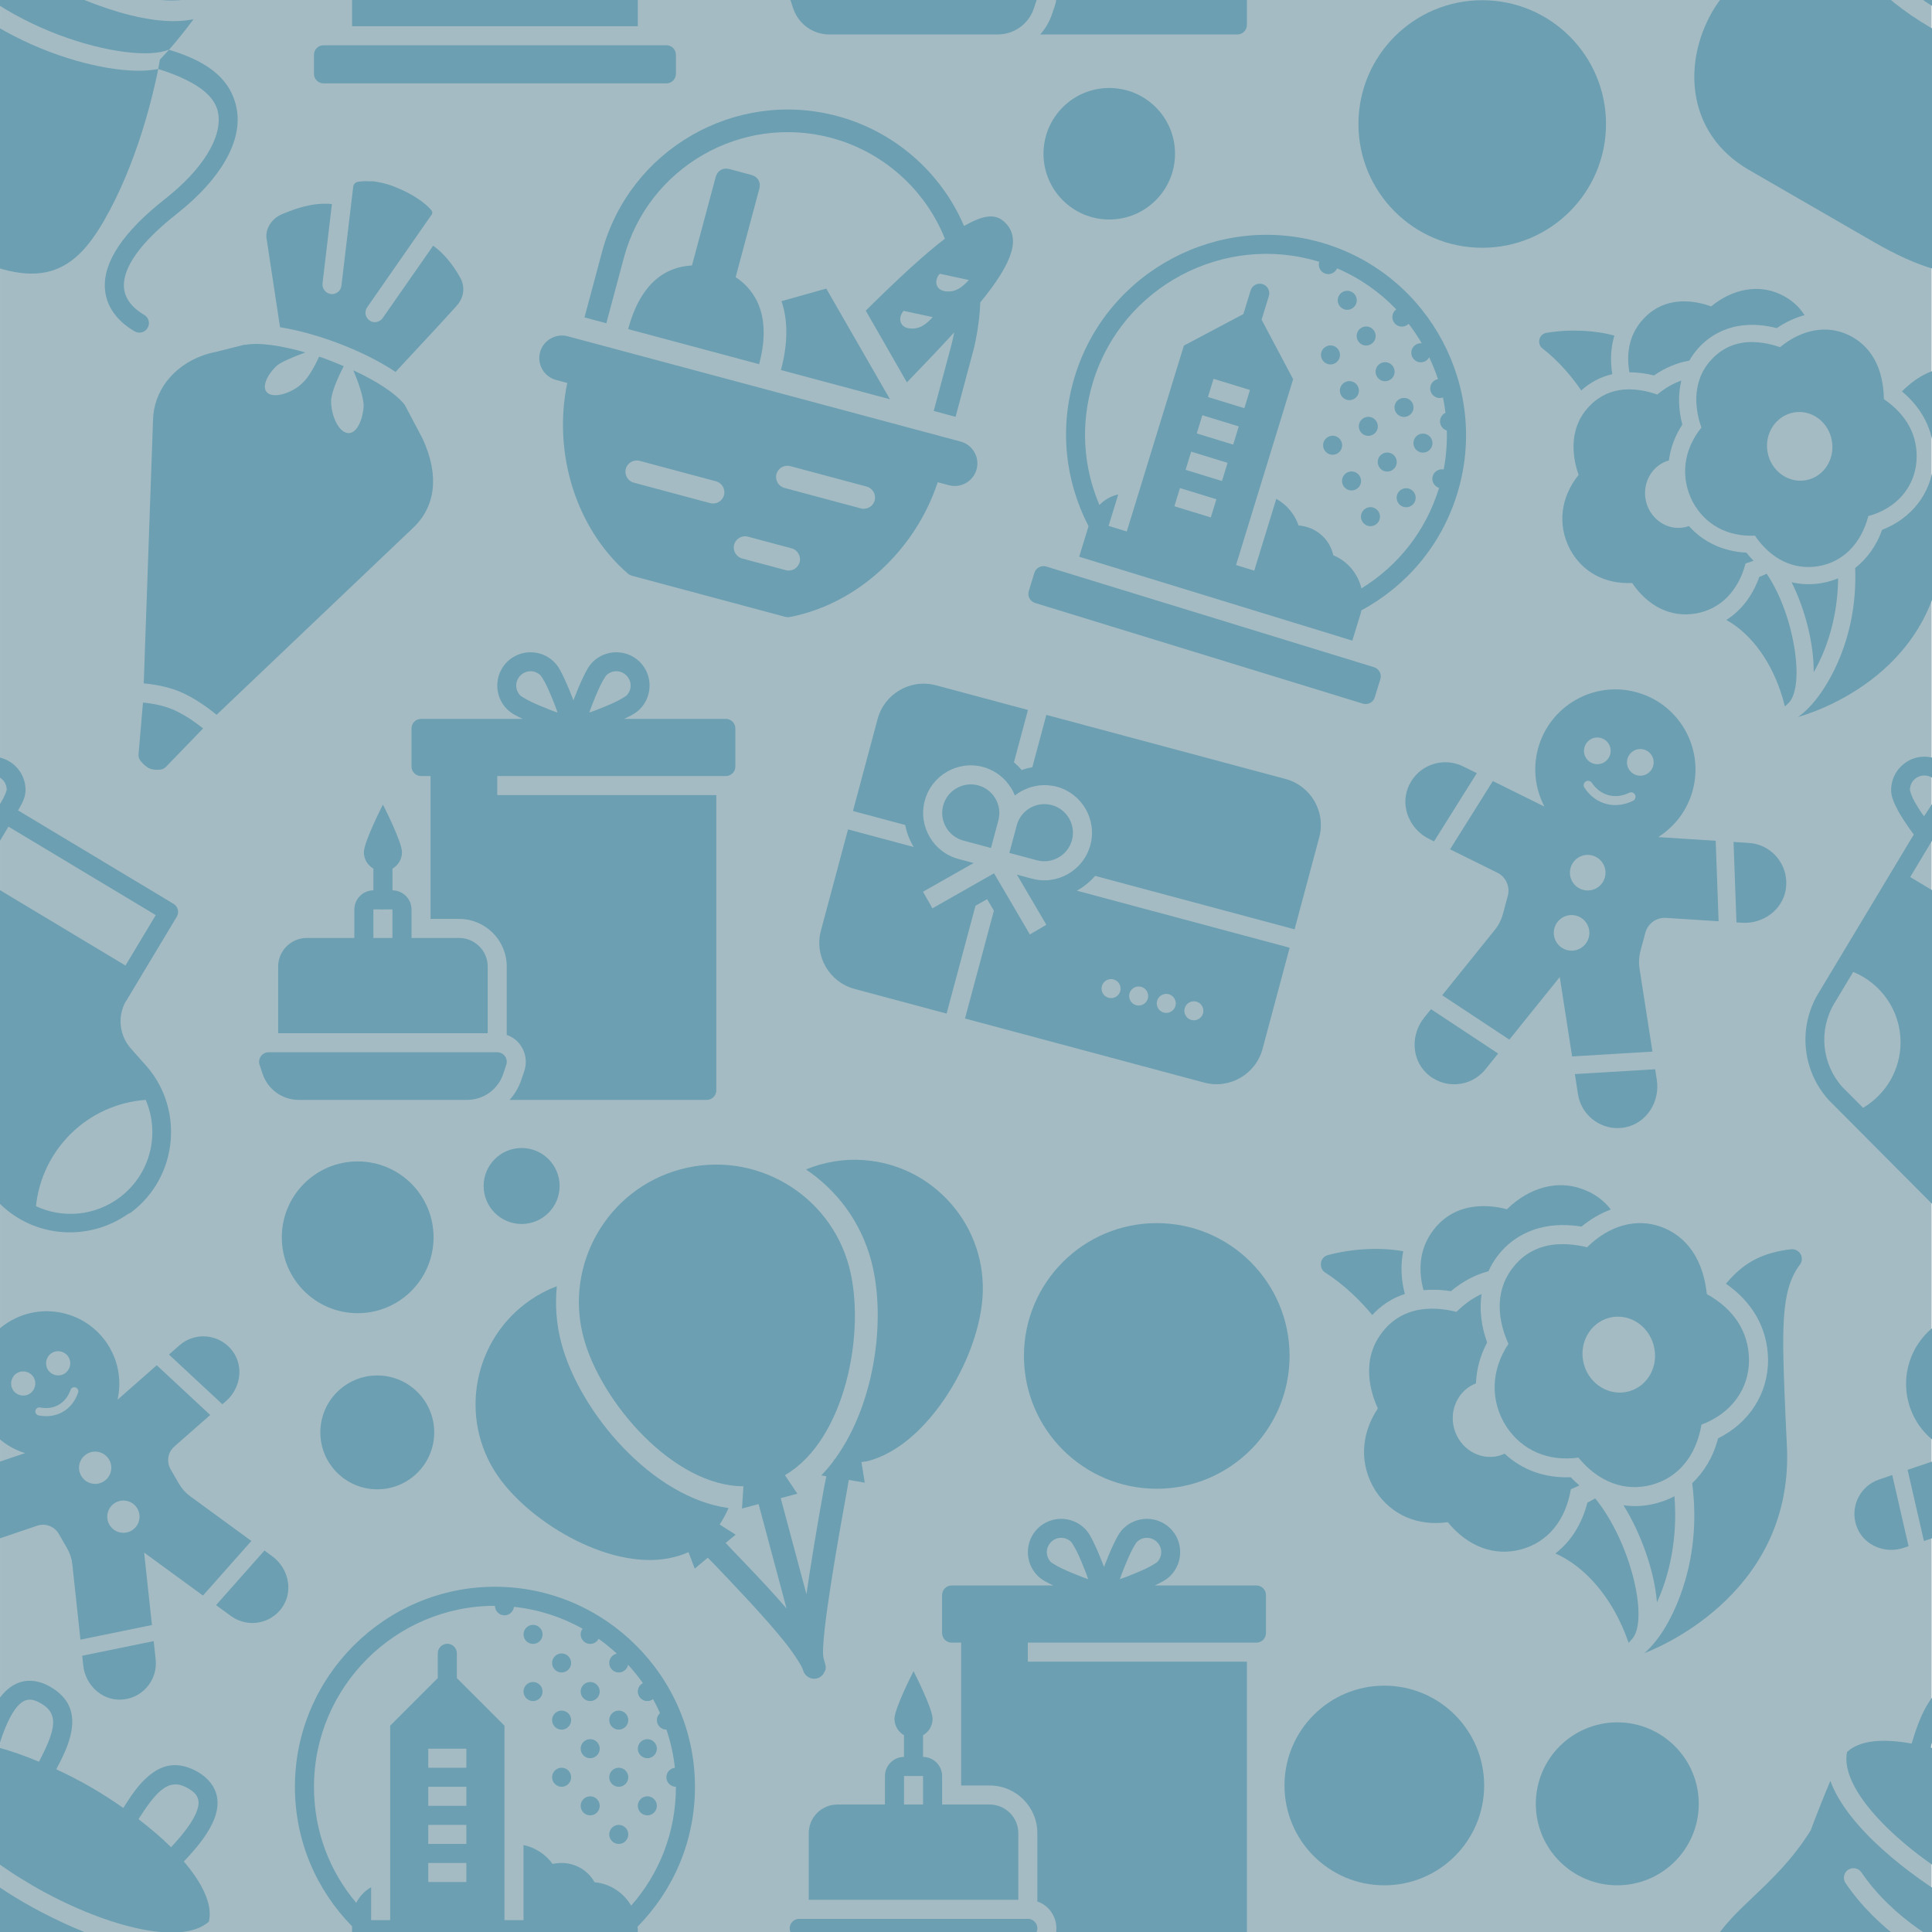 <?xml version="1.0" encoding="UTF-8" standalone="no"?>
<!DOCTYPE svg PUBLIC "-//W3C//DTD SVG 1.1//EN" "http://www.w3.org/Graphics/SVG/1.1/DTD/svg11.dtd">
<svg width="100%" height="100%" viewBox="0 0 2000 2000" version="1.1" xmlns="http://www.w3.org/2000/svg" xmlns:xlink="http://www.w3.org/1999/xlink" xml:space="preserve" xmlns:serif="http://www.serif.com/" style="fill-rule:evenodd;clip-rule:evenodd;stroke-linejoin:round;stroke-miterlimit:2;">
    <g transform="matrix(1,0,0,1,-4426.4,0)">
        <g id="_-" serif:id=" " transform="matrix(1,0,0,1,4426.4,0)">
            <rect x="0" y="0" width="2000" height="2000" style="fill:none;"/>
            <clipPath id="_clip1">
                <rect x="0" y="0" width="2000" height="2000"/>
            </clipPath>
            <g clip-path="url(#_clip1)">
                <g transform="matrix(0.954,0,0,0.923,91.603,154.982)">
                    <rect x="-96" y="-168" width="2096" height="2168" style="fill:#a4bbc3;"/>
                </g>
                <g transform="matrix(9.524,2.552,-2.552,9.524,932.165,617.926)">
                    <path d="M6,8C3.242,8 1,10.242 1,13L1,23L6.68,23C7.039,23.754 7.539,24.422 8.133,25L1,25L1,36C1,38.758 3.242,41 6,41L16,41L16,29.281L17,28.297L18,29.281L18,41L44,41C46.758,41 49,38.758 49,36L49,25L25.871,25C26.461,24.422 26.961,23.754 27.32,23L49,23L49,13C49,10.242 46.758,8 44,8L18,8L18,13.688C17.652,13.852 17.316,14.043 17,14.266C16.684,14.043 16.348,13.852 16,13.688L16,8L6,8ZM13,15C13.309,15 13.605,15.035 13.895,15.09C13.957,15.102 14.02,15.109 14.078,15.125C14.34,15.184 14.594,15.262 14.84,15.359C14.93,15.395 15.012,15.438 15.102,15.48C15.27,15.559 15.43,15.645 15.582,15.738C15.742,15.84 15.895,15.945 16.043,16.063C16.133,16.129 16.223,16.203 16.309,16.277C16.563,16.504 16.797,16.754 17,17.031C17.203,16.754 17.438,16.504 17.691,16.277C17.777,16.203 17.867,16.129 17.957,16.063C18.105,15.945 18.254,15.836 18.418,15.738C18.57,15.645 18.734,15.559 18.898,15.48C18.988,15.438 19.07,15.395 19.16,15.359C19.406,15.262 19.66,15.184 19.922,15.125C19.98,15.109 20.043,15.102 20.105,15.09C20.395,15.035 20.691,15 21,15C23.758,15 26,17.242 26,20C26,22.758 23.758,25 21,25L19.355,25L23.703,29.285L22.297,30.715L17,25.488L11.703,30.715L10.297,29.285L14.645,25L13,25C10.242,25 8,22.758 8,20C8,17.242 10.242,15 13,15ZM13,17C11.348,17 10,18.348 10,20C10,21.652 11.348,23 13,23L16,23L16,20C16,18.348 14.652,17 13,17ZM21,17C19.348,17 18,18.348 18,20L18,23L21,23C22.652,23 24,21.652 24,20C24,18.348 22.652,17 21,17ZM32,33C32.551,33 33,33.449 33,34C33,34.551 32.551,35 32,35C31.449,35 31,34.551 31,34C31,33.449 31.449,33 32,33ZM35,33C35.551,33 36,33.449 36,34C36,34.551 35.551,35 35,35C34.449,35 34,34.551 34,34C34,33.449 34.449,33 35,33ZM38,33C38.551,33 39,33.449 39,34C39,34.551 38.551,35 38,35C37.449,35 37,34.551 37,34C37,33.449 37.449,33 38,33ZM41,33C41.551,33 42,33.449 42,34C42,34.551 41.551,35 41,35C40.449,35 40,34.551 40,34C40,33.449 40.449,33 41,33Z" style="fill:#6b9fb1;fill-rule:nonzero;"/>
                </g>
                <g transform="matrix(9.524,-2.552,2.552,9.524,1352.98,1294.87)">
                    <path d="M17.188,0C15.793,0 14.5,0.461 13.406,1.313C11.242,2.957 10.742,5.324 10.75,7.156C11.777,7.332 12.723,7.648 13.5,8C14.93,7.34 16.379,7 17.813,7L17.844,7C18.238,6.535 18.66,6.098 19.156,5.719C20.605,4.59 22.344,4 24.188,4C25.82,4 27.34,4.477 28.5,5C29.633,4.484 30.797,4.172 31.938,4.063C31.457,2.902 30.656,1.934 29.563,1.188C27.359,-0.355 24.332,-0.434 21.406,1.219C20.551,0.719 18.996,0 17.188,0ZM2,1C1.602,1 1.254,1.23 1.094,1.594C0.934,1.957 0.98,2.395 1.25,2.688C2.934,4.523 4.137,6.66 4.875,8.281C6.051,7.539 7.352,7.105 8.75,7.031C8.762,5.434 9.105,3.941 9.75,2.656C7.613,1.648 4.75,1 2,1ZM24.188,6C22.793,6 21.5,6.461 20.406,7.313C17.434,9.57 17.609,13.176 17.906,14.906C15.418,17.094 14.48,20.156 15.438,23.219C16.398,26.102 18.742,27.945 21.906,28.344C23.285,31.379 25.695,33.094 28.594,33.094C31.488,33.094 33.902,31.367 35.281,28.344C38.598,28.023 41.098,26.035 41.875,23.031C42.586,20.191 41.715,17.527 39.375,15.25C40.07,10.73 38.25,8.375 36.563,7.188C34.301,5.605 31.359,5.625 28.5,7.25C27.563,6.73 25.938,6 24.188,6ZM9.188,9C7.793,9 6.5,9.461 5.406,10.313C2.434,12.57 2.609,16.176 2.906,17.906C0.418,20.094 -0.52,23.156 0.438,26.219C1.398,29.102 3.742,30.945 6.906,31.344C8.285,34.379 10.695,36.094 13.594,36.094C16.492,36.094 18.902,34.375 20.281,31.344C20.613,31.305 20.938,31.25 21.25,31.188C21.012,30.855 20.801,30.496 20.594,30.125C17.98,29.539 15.863,28.082 14.531,25.938C14.32,25.977 14.129,26 13.906,26C11.805,26 10.094,24.199 10.094,22C10.094,19.934 11.609,18.23 13.531,18.031C13.969,16.633 14.707,15.336 15.781,14.188C15.617,12.336 15.891,10.613 16.531,9.125C15.527,9.297 14.516,9.672 13.5,10.25C12.496,9.688 10.918,9 9.188,9ZM47.156,12.844C44.762,12.844 43.074,13.688 41.594,14.719C43.793,17.313 44.602,20.379 43.813,23.531C42.918,26.977 40.199,29.461 36.594,30.188C35.613,31.918 34.289,33.199 32.75,34.031C31.672,42.176 27.293,46.828 25.844,48.156C25.727,48.262 25.617,48.367 25.5,48.469C24.797,49.07 24.121,49.539 23.469,49.875C23.395,49.914 23.297,49.949 23.219,49.969C24.16,49.887 39.742,48.277 43.281,33.219L43.969,30.063C46.035,20.773 46.91,16.918 49.625,14.781C49.938,14.535 50.066,14.133 49.969,13.75C49.871,13.367 49.547,13.066 49.156,13C48.461,12.883 47.785,12.844 47.156,12.844ZM28.813,15C30.91,15 32.594,16.789 32.594,19C32.594,21.211 30.91,23 28.813,23C26.715,23 25,21.211 25,19C25,16.789 26.715,15 28.813,15ZM22.5,32.938C22.203,33.023 21.906,33.094 21.594,33.156C20.445,35.191 18.863,36.652 16.969,37.438C19.469,39.441 21.602,43.27 21.969,48.5C22.137,48.379 22.309,48.266 22.531,48.125C24.68,46.441 24.879,38.203 22.5,32.938ZM25.188,34.406C26.254,37.945 26.508,42.074 25.938,45.156C27.926,42.766 29.797,39.238 30.594,34.875C29.953,35.02 29.281,35.094 28.594,35.094C27.379,35.094 26.246,34.852 25.188,34.406Z" style="fill:#6b9fb1;fill-rule:nonzero;"/>
                </g>
                <g transform="matrix(8.776,-1.512,1.512,8.776,1581.6,338.874)">
                    <path d="M17.188,0C15.793,0 14.5,0.461 13.406,1.313C11.242,2.957 10.742,5.324 10.75,7.156C11.777,7.332 12.723,7.648 13.5,8C14.93,7.34 16.379,7 17.813,7L17.844,7C18.238,6.535 18.66,6.098 19.156,5.719C20.605,4.59 22.344,4 24.188,4C25.82,4 27.34,4.477 28.5,5C29.633,4.484 30.797,4.172 31.938,4.063C31.457,2.902 30.656,1.934 29.563,1.188C27.359,-0.355 24.332,-0.434 21.406,1.219C20.551,0.719 18.996,0 17.188,0ZM2,1C1.602,1 1.254,1.23 1.094,1.594C0.934,1.957 0.98,2.395 1.25,2.688C2.934,4.523 4.137,6.66 4.875,8.281C6.051,7.539 7.352,7.105 8.75,7.031C8.762,5.434 9.105,3.941 9.75,2.656C7.613,1.648 4.75,1 2,1ZM24.188,6C22.793,6 21.5,6.461 20.406,7.313C17.434,9.57 17.609,13.176 17.906,14.906C15.418,17.094 14.48,20.156 15.438,23.219C16.398,26.102 18.742,27.945 21.906,28.344C23.285,31.379 25.695,33.094 28.594,33.094C31.488,33.094 33.902,31.367 35.281,28.344C38.598,28.023 41.098,26.035 41.875,23.031C42.586,20.191 41.715,17.527 39.375,15.25C40.07,10.73 38.25,8.375 36.563,7.188C34.301,5.605 31.359,5.625 28.5,7.25C27.563,6.73 25.938,6 24.188,6ZM9.188,9C7.793,9 6.5,9.461 5.406,10.313C2.434,12.57 2.609,16.176 2.906,17.906C0.418,20.094 -0.52,23.156 0.438,26.219C1.398,29.102 3.742,30.945 6.906,31.344C8.285,34.379 10.695,36.094 13.594,36.094C16.492,36.094 18.902,34.375 20.281,31.344C20.613,31.305 20.938,31.25 21.25,31.188C21.012,30.855 20.801,30.496 20.594,30.125C17.98,29.539 15.863,28.082 14.531,25.938C14.32,25.977 14.129,26 13.906,26C11.805,26 10.094,24.199 10.094,22C10.094,19.934 11.609,18.23 13.531,18.031C13.969,16.633 14.707,15.336 15.781,14.188C15.617,12.336 15.891,10.613 16.531,9.125C15.527,9.297 14.516,9.672 13.5,10.25C12.496,9.688 10.918,9 9.188,9ZM47.156,12.844C44.762,12.844 43.074,13.688 41.594,14.719C43.793,17.313 44.602,20.379 43.813,23.531C42.918,26.977 40.199,29.461 36.594,30.188C35.613,31.918 34.289,33.199 32.75,34.031C31.672,42.176 27.293,46.828 25.844,48.156C25.727,48.262 25.617,48.367 25.5,48.469C24.797,49.07 24.121,49.539 23.469,49.875C23.395,49.914 23.297,49.949 23.219,49.969C24.16,49.887 39.742,48.277 43.281,33.219L43.969,30.063C46.035,20.773 46.91,16.918 49.625,14.781C49.938,14.535 50.066,14.133 49.969,13.75C49.871,13.367 49.547,13.066 49.156,13C48.461,12.883 47.785,12.844 47.156,12.844ZM28.813,15C30.91,15 32.594,16.789 32.594,19C32.594,21.211 30.91,23 28.813,23C26.715,23 25,21.211 25,19C25,16.789 26.715,15 28.813,15ZM22.5,32.938C22.203,33.023 21.906,33.094 21.594,33.156C20.445,35.191 18.863,36.652 16.969,37.438C19.469,39.441 21.602,43.27 21.969,48.5C22.137,48.379 22.309,48.266 22.531,48.125C24.68,46.441 24.879,38.203 22.5,32.938ZM25.188,34.406C26.254,37.945 26.508,42.074 25.938,45.156C27.926,42.766 29.797,39.238 30.594,34.875C29.953,35.02 29.281,35.094 28.594,35.094C27.379,35.094 26.246,34.852 25.188,34.406Z" style="fill:#6b9fb1;fill-rule:nonzero;"/>
                </g>
                <g transform="matrix(11.45,-3.068,3.068,11.45,412.31,1264.24)">
                    <path d="M25,2C18.383,2 13,7.383 13,14C13,19.848 17.234,28.574 23.125,30.156L22.5,32L24,32L24,41.438C23.625,40.664 23.215,39.863 22.813,39.094C22.027,37.598 21.234,36.172 20.625,35.063C20.508,34.852 20.445,34.719 20.344,34.531L21.375,34.063L20.25,32.844C20.645,32.492 21.027,32.105 21.375,31.656C15.184,29.063 11,20.254 11,14C11,12.262 11.324,10.598 11.906,9.063C11.039,9.148 10.199,9.336 9.375,9.625C3.645,11.645 0.605,17.957 2.625,23.688C4.348,28.574 10.309,34.563 15.75,34.563C16.164,34.563 16.594,34.543 17,34.469L17.156,36L18.5,35.375C18.625,35.598 18.73,35.77 18.875,36.031C19.484,37.141 20.258,38.559 21.031,40.031C21.805,41.504 22.566,43.027 23.125,44.313C23.684,45.598 24,46.754 24,47C23.992,47.309 24.129,47.602 24.367,47.797C24.602,47.992 24.918,48.066 25.219,48C25.32,47.973 25.414,47.93 25.5,47.875C25.52,47.867 25.543,47.855 25.563,47.844C25.621,47.797 25.672,47.746 25.719,47.688C25.793,47.625 25.855,47.551 25.906,47.469C25.953,47.371 25.984,47.266 26,47.156C26.004,47.105 26.004,47.051 26,47L26,46.469C26,45.051 30.324,35.891 31.75,32.875C32.031,32.277 31.992,32.352 32.156,32L33.438,32.594L33.625,30.781C33.82,30.797 34.02,30.844 34.219,30.844C36.465,30.844 38.945,29.82 41.406,27.875C44.227,25.645 46.578,22.496 47.563,19.625C48.535,16.785 48.352,13.727 47.031,11.031C45.711,8.336 43.434,6.316 40.594,5.344C38.969,4.785 37.246,4.629 35.563,4.844C37.699,7.305 39,10.492 39,14C39,18.855 36.465,25.23 32.438,29.063C32.141,29.344 31.844,29.621 31.531,29.875C31.473,29.922 31.402,29.953 31.344,30C31.297,30.035 31.266,30.09 31.219,30.125C31.031,30.266 30.848,30.402 30.656,30.531C30.418,30.695 30.184,30.855 29.938,31L30.344,31.188C30.215,31.461 30.078,31.703 29.938,32C28.297,35.473 27.004,38.352 26,40.688L26,32L27.5,32L26.875,30.156C32.766,28.574 37,19.848 37,14C37,7.383 31.617,2 25,2Z" style="fill:#6b9fb1;fill-rule:nonzero;"/>
                </g>
                <g transform="matrix(11.298,3.027,-3.027,11.298,593.383,10.601)">
                    <path d="M25,3C15.63,3 8,10.63 8,20L8,26L10,26L10,20C10,11.73 16.73,5 25,5C29.72,5 34.19,7.25 37.01,11.02C35.7,12.71 34.061,15.27 31.891,18.98L37.051,24.17C38.191,22.12 39.149,20.351 39.949,18.811C39.979,19.211 40,19.6 40,20L40,26L42,26L42,20C42,18.9 41.83,17.05 41.49,15.66C43.484,11.25 43.397,9.19 41.787,8.26C40.727,7.65 39.73,8.14 38.35,9.49C35.15,5.41 30.21,3 25,3ZM17,10C16.4,10 16,10.4 16,11L16,19.1C14.8,19.5 12,20.7 12,26L24,26C24,20.8 21.2,19.5 20,19.1L20,11C20,10.4 19.6,10 19,10L17,10ZM40,14C39.65,14.68 39.199,15.37 38.279,15.5C37.349,15.63 37.019,14.811 37.369,14.131L40,14ZM28.01,18L24.469,20.102C25.369,21.432 26,23.35 26,26L35.988,26L28.01,18ZM37.76,18C37.42,18.68 36.959,19.37 36.039,19.5C35.119,19.63 34.791,18.811 35.131,18.131L37.76,18ZM7,28C5.9,28 5,28.9 5,30C5,31.1 5.9,32 7,32L8.029,32C8.389,38.35 12.121,44.25 17.561,46.9C17.701,46.97 17.85,47 18,47L32,47C32.15,47 32.299,46.97 32.439,46.9C37.879,44.25 41.611,38.35 41.971,32L43,32C44.1,32 45,31.1 45,30C45,28.9 44.1,28 43,28L7,28ZM29,34L36,34C36.55,34 37,34.45 37,35C37,35.55 36.55,36 36,36L29,36C28.45,36 28,35.55 28,35C28,34.45 28.45,34 29,34ZM16,37L23,37C23.55,37 24,37.45 24,38C24,38.55 23.55,39 23,39L16,39C15.45,39 15,38.55 15,38C15,37.45 15.45,37 16,37ZM27,41L31,41C31.55,41 32,41.45 32,42C32,42.55 31.55,43 31,43L27,43C26.45,43 26,42.55 26,42C26,41.45 26.45,41 27,41Z" style="fill:#6b9fb1;fill-rule:nonzero;"/>
                </g>
                <g transform="matrix(9.86,0,0,9.86,265.861,1622.89)">
                    <path d="M25,2C13.455,2 4,11.455 4,23C4,28.72 6.277,33.85 10,37.648L10,41L40,41L40,38C40,37.894 39.977,37.795 39.971,37.691C43.715,33.887 46,28.739 46,23C46,11.455 36.545,2 25,2ZM25,4C25,4.549 25.451,5 26,5C26.508,5 26.94,4.613 26.994,4.107C29.586,4.381 32.022,5.185 34.201,6.4C34.071,6.573 34,6.784 34,7C34,7.549 34.451,8 35,8C35.371,8 35.712,7.793 35.885,7.465C36.559,7.94 37.194,8.463 37.801,9.02C37.336,9.114 37,9.526 37,10C37,10.549 37.451,11 38,11C38.475,11 38.888,10.661 38.98,10.195C39.537,10.803 40.06,11.44 40.535,12.115C40.207,12.288 40,12.629 40,13C40,13.549 40.451,14 41,14C41.216,14 41.427,13.929 41.6,13.799C41.864,14.273 42.104,14.762 42.328,15.26C42.119,15.449 42,15.718 42,16C42,16.549 42.451,17 43,17C43.003,17 43.005,17 43.008,17C43.438,18.283 43.746,19.62 43.893,21.006C43.387,21.06 43,21.492 43,22C43,22.549 43.451,23 44,23C44,27.813 42.246,32.131 39.303,35.479C38.506,34.124 37.1,33.171 35.457,33.021C34.773,31.789 33.46,31 32,31C31.672,31 31.354,31.034 31.051,31.098C30.325,30.088 29.217,29.374 28,29.115L28,37L26,37L26,16.586L21,11.586L21,9C21,8.995 21,8.991 21,8.986C21,8.438 20.549,7.986 20,7.986C19.995,7.986 19.99,7.986 19.984,7.986C19.437,7.995 18.992,8.452 19,9L19,11.586L14,16.586L14,37L12,37L12,33.543C11.329,33.926 10.789,34.496 10.438,35.186C7.648,31.88 6,27.672 6,23C6,12.545 14.545,4 25,4ZM29,6C28.451,6 28,6.451 28,7C28,7.549 28.451,8 29,8C29.549,8 30,7.549 30,7C30,6.451 29.549,6 29,6ZM32,9C31.451,9 31,9.451 31,10C31,10.549 31.451,11 32,11C32.549,11 33,10.549 33,10C33,9.451 32.549,9 32,9ZM29,12C28.451,12 28,12.451 28,13C28,13.549 28.451,14 29,14C29.549,14 30,13.549 30,13C30,12.451 29.549,12 29,12ZM35,12C34.451,12 34,12.451 34,13C34,13.549 34.451,14 35,14C35.549,14 36,13.549 36,13C36,12.451 35.549,12 35,12ZM32,15C31.451,15 31,15.451 31,16C31,16.549 31.451,17 32,17C32.549,17 33,16.549 33,16C33,15.451 32.549,15 32,15ZM38,15C37.451,15 37,15.451 37,16C37,16.549 37.451,17 38,17C38.549,17 39,16.549 39,16C39,15.451 38.549,15 38,15ZM35,18C34.451,18 34,18.451 34,19C34,19.549 34.451,20 35,20C35.549,20 36,19.549 36,19C36,18.451 35.549,18 35,18ZM41,18C40.451,18 40,18.451 40,19C40,19.549 40.451,20 41,20C41.549,20 42,19.549 42,19C42,18.451 41.549,18 41,18ZM18,19L22,19L22,21L18,21L18,19ZM32,21C31.451,21 31,21.451 31,22C31,22.549 31.451,23 32,23C32.549,23 33,22.549 33,22C33,21.451 32.549,21 32,21ZM38,21C37.451,21 37,21.451 37,22C37,22.549 37.451,23 38,23C38.549,23 39,22.549 39,22C39,21.451 38.549,21 38,21ZM18,23L22,23L22,25L18,25L18,23ZM35,24C34.451,24 34,24.451 34,25C34,25.549 34.451,26 35,26C35.549,26 36,25.549 36,25C36,24.451 35.549,24 35,24ZM41,24C40.451,24 40,24.451 40,25C40,25.549 40.451,26 41,26C41.549,26 42,25.549 42,25C42,24.451 41.549,24 41,24ZM18,27L22,27L22,29L18,29L18,27ZM38,27C37.451,27 37,27.451 37,28C37,28.549 37.451,29 38,29C38.549,29 39,28.549 39,28C39,27.451 38.549,27 38,27ZM18,31L22,31L22,33L18,33L18,31ZM7,43C6.448,43 6,43.447 6,44L6,46C6,46.553 6.448,47 7,47L43,47C43.553,47 44,46.553 44,46L44,44C44,43.447 43.553,43 43,43L7,43Z" style="fill:#6b9fb1;fill-rule:nonzero;"/>
                </g>
                <g transform="matrix(9.425,2.895,-2.895,9.425,1141.61,160.939)">
                    <path d="M25,2C13.455,2 4,11.455 4,23C4,28.72 6.277,33.85 10,37.648L10,41L40,41L40,38C40,37.894 39.977,37.795 39.971,37.691C43.715,33.887 46,28.739 46,23C46,11.455 36.545,2 25,2ZM25,4C25,4.549 25.451,5 26,5C26.508,5 26.94,4.613 26.994,4.107C29.586,4.381 32.022,5.185 34.201,6.4C34.071,6.573 34,6.784 34,7C34,7.549 34.451,8 35,8C35.371,8 35.712,7.793 35.885,7.465C36.559,7.94 37.194,8.463 37.801,9.02C37.336,9.114 37,9.526 37,10C37,10.549 37.451,11 38,11C38.475,11 38.888,10.661 38.98,10.195C39.537,10.803 40.06,11.44 40.535,12.115C40.207,12.288 40,12.629 40,13C40,13.549 40.451,14 41,14C41.216,14 41.427,13.929 41.6,13.799C41.864,14.273 42.104,14.762 42.328,15.26C42.119,15.449 42,15.718 42,16C42,16.549 42.451,17 43,17C43.003,17 43.005,17 43.008,17C43.438,18.283 43.746,19.62 43.893,21.006C43.387,21.06 43,21.492 43,22C43,22.549 43.451,23 44,23C44,27.813 42.246,32.131 39.303,35.479C38.506,34.124 37.1,33.171 35.457,33.021C34.773,31.789 33.46,31 32,31C31.672,31 31.354,31.034 31.051,31.098C30.325,30.088 29.217,29.374 28,29.115L28,37L26,37L26,16.586L21,11.586L21,9C21,8.995 21,8.991 21,8.986C21,8.438 20.549,7.986 20,7.986C19.995,7.986 19.99,7.986 19.984,7.986C19.437,7.995 18.992,8.452 19,9L19,11.586L14,16.586L14,37L12,37L12,33.543C11.329,33.926 10.789,34.496 10.438,35.186C7.648,31.88 6,27.672 6,23C6,12.545 14.545,4 25,4ZM29,6C28.451,6 28,6.451 28,7C28,7.549 28.451,8 29,8C29.549,8 30,7.549 30,7C30,6.451 29.549,6 29,6ZM32,9C31.451,9 31,9.451 31,10C31,10.549 31.451,11 32,11C32.549,11 33,10.549 33,10C33,9.451 32.549,9 32,9ZM29,12C28.451,12 28,12.451 28,13C28,13.549 28.451,14 29,14C29.549,14 30,13.549 30,13C30,12.451 29.549,12 29,12ZM35,12C34.451,12 34,12.451 34,13C34,13.549 34.451,14 35,14C35.549,14 36,13.549 36,13C36,12.451 35.549,12 35,12ZM32,15C31.451,15 31,15.451 31,16C31,16.549 31.451,17 32,17C32.549,17 33,16.549 33,16C33,15.451 32.549,15 32,15ZM38,15C37.451,15 37,15.451 37,16C37,16.549 37.451,17 38,17C38.549,17 39,16.549 39,16C39,15.451 38.549,15 38,15ZM35,18C34.451,18 34,18.451 34,19C34,19.549 34.451,20 35,20C35.549,20 36,19.549 36,19C36,18.451 35.549,18 35,18ZM41,18C40.451,18 40,18.451 40,19C40,19.549 40.451,20 41,20C41.549,20 42,19.549 42,19C42,18.451 41.549,18 41,18ZM18,19L22,19L22,21L18,21L18,19ZM32,21C31.451,21 31,21.451 31,22C31,22.549 31.451,23 32,23C32.549,23 33,22.549 33,22C33,21.451 32.549,21 32,21ZM38,21C37.451,21 37,21.451 37,22C37,22.549 37.451,23 38,23C38.549,23 39,22.549 39,22C39,21.451 38.549,21 38,21ZM18,23L22,23L22,25L18,25L18,23ZM35,24C34.451,24 34,24.451 34,25C34,25.549 34.451,26 35,26C35.549,26 36,25.549 36,25C36,24.451 35.549,24 35,24ZM41,24C40.451,24 40,24.451 40,25C40,25.549 40.451,26 41,26C41.549,26 42,25.549 42,25C42,24.451 41.549,24 41,24ZM18,27L22,27L22,29L18,29L18,27ZM38,27C37.451,27 37,27.451 37,28C37,28.549 37.451,29 38,29C38.549,29 39,28.549 39,28C39,27.451 38.549,27 38,27ZM18,31L22,31L22,33L18,33L18,31ZM7,43C6.448,43 6,43.447 6,44L6,46C6,46.553 6.448,47 7,47L43,47C43.553,47 44,46.553 44,46L44,44C44,43.447 43.553,43 43,43L7,43Z" style="fill:#6b9fb1;fill-rule:nonzero;"/>
                </g>
                <g transform="matrix(9.86,0,0,9.86,265.861,-377.119)">
                    <path d="M25,2C13.455,2 4,11.455 4,23C4,28.72 6.277,33.85 10,37.648L10,41L40,41L40,38C40,37.894 39.977,37.795 39.971,37.691C43.715,33.887 46,28.739 46,23C46,11.455 36.545,2 25,2ZM25,4C25,4.549 25.451,5 26,5C26.508,5 26.94,4.613 26.994,4.107C29.586,4.381 32.022,5.185 34.201,6.4C34.071,6.573 34,6.784 34,7C34,7.549 34.451,8 35,8C35.371,8 35.712,7.793 35.885,7.465C36.559,7.94 37.194,8.463 37.801,9.02C37.336,9.114 37,9.526 37,10C37,10.549 37.451,11 38,11C38.475,11 38.888,10.661 38.98,10.195C39.537,10.803 40.06,11.44 40.535,12.115C40.207,12.288 40,12.629 40,13C40,13.549 40.451,14 41,14C41.216,14 41.427,13.929 41.6,13.799C41.864,14.273 42.104,14.762 42.328,15.26C42.119,15.449 42,15.718 42,16C42,16.549 42.451,17 43,17C43.003,17 43.005,17 43.008,17C43.438,18.283 43.746,19.62 43.893,21.006C43.387,21.06 43,21.492 43,22C43,22.549 43.451,23 44,23C44,27.813 42.246,32.131 39.303,35.479C38.506,34.124 37.1,33.171 35.457,33.021C34.773,31.789 33.46,31 32,31C31.672,31 31.354,31.034 31.051,31.098C30.325,30.088 29.217,29.374 28,29.115L28,37L26,37L26,16.586L21,11.586L21,9C21,8.995 21,8.991 21,8.986C21,8.438 20.549,7.986 20,7.986C19.995,7.986 19.99,7.986 19.984,7.986C19.437,7.995 18.992,8.452 19,9L19,11.586L14,16.586L14,37L12,37L12,33.543C11.329,33.926 10.789,34.496 10.438,35.186C7.648,31.88 6,27.672 6,23C6,12.545 14.545,4 25,4ZM29,6C28.451,6 28,6.451 28,7C28,7.549 28.451,8 29,8C29.549,8 30,7.549 30,7C30,6.451 29.549,6 29,6ZM32,9C31.451,9 31,9.451 31,10C31,10.549 31.451,11 32,11C32.549,11 33,10.549 33,10C33,9.451 32.549,9 32,9ZM29,12C28.451,12 28,12.451 28,13C28,13.549 28.451,14 29,14C29.549,14 30,13.549 30,13C30,12.451 29.549,12 29,12ZM35,12C34.451,12 34,12.451 34,13C34,13.549 34.451,14 35,14C35.549,14 36,13.549 36,13C36,12.451 35.549,12 35,12ZM32,15C31.451,15 31,15.451 31,16C31,16.549 31.451,17 32,17C32.549,17 33,16.549 33,16C33,15.451 32.549,15 32,15ZM38,15C37.451,15 37,15.451 37,16C37,16.549 37.451,17 38,17C38.549,17 39,16.549 39,16C39,15.451 38.549,15 38,15ZM35,18C34.451,18 34,18.451 34,19C34,19.549 34.451,20 35,20C35.549,20 36,19.549 36,19C36,18.451 35.549,18 35,18ZM41,18C40.451,18 40,18.451 40,19C40,19.549 40.451,20 41,20C41.549,20 42,19.549 42,19C42,18.451 41.549,18 41,18ZM18,19L22,19L22,21L18,21L18,19ZM32,21C31.451,21 31,21.451 31,22C31,22.549 31.451,23 32,23C32.549,23 33,22.549 33,22C33,21.451 32.549,21 32,21ZM38,21C37.451,21 37,21.451 37,22C37,22.549 37.451,23 38,23C38.549,23 39,22.549 39,22C39,21.451 38.549,21 38,21ZM18,23L22,23L22,25L18,25L18,23ZM35,24C34.451,24 34,24.451 34,25C34,25.549 34.451,26 35,26C35.549,26 36,25.549 36,25C36,24.451 35.549,24 35,24ZM41,24C40.451,24 40,24.451 40,25C40,25.549 40.451,26 41,26C41.549,26 42,25.549 42,25C42,24.451 41.549,24 41,24ZM18,27L22,27L22,29L18,29L18,27ZM38,27C37.451,27 37,27.451 37,28C37,28.549 37.451,29 38,29C38.549,29 39,28.549 39,28C39,27.451 38.549,27 38,27ZM18,31L22,31L22,33L18,33L18,31ZM7,43C6.448,43 6,43.447 6,44L6,46C6,46.553 6.448,47 7,47L43,47C43.553,47 44,46.553 44,46L44,44C44,43.447 43.553,43 43,43L7,43Z" style="fill:#6b9fb1;fill-rule:nonzero;"/>
                </g>
                <g transform="matrix(7.235,-4.177,4.177,7.235,-174.261,1464.66)">
                    <path d="M25,1C20.029,1 16,5.029 16,10C16,12.351 16.909,14.485 18.385,16.088L12.041,14.818L9.383,23.467L15.186,24.627C16.242,24.838 17,25.765 17,26.84L17,28.914C17,29.61 16.854,30.299 16.572,30.936L12.773,39.535L21.35,42.395L25,34.135L28.65,42.395L37.227,39.535L33.426,30.936C33.145,30.3 33,29.612 33,28.916L33,26.84C33,25.764 33.759,24.838 34.814,24.627L40.617,23.467L37.961,14.818L31.615,16.088C33.091,14.485 34,12.351 34,10C34,5.029 29.971,1 25,1ZM22.5,7C23.328,7 24,7.672 24,8.5C24,9.328 23.328,10 22.5,10C21.672,10 21,9.328 21,8.5C21,7.672 21.672,7 22.5,7ZM27.5,7C28.328,7 29,7.672 29,8.5C29,9.328 28.328,10 27.5,10C26.672,10 26,9.328 26,8.5C26,7.672 26.672,7 27.5,7ZM27.531,12C27.659,12.008 27.784,12.067 27.875,12.17C28.058,12.377 28.038,12.693 27.83,12.875C26.995,13.611 26.017,14 25,14C23.983,14 23.005,13.612 22.17,12.877C21.962,12.694 21.942,12.377 22.125,12.17C22.308,11.963 22.623,11.943 22.83,12.125C24.131,13.27 25.869,13.27 27.17,12.125C27.273,12.033 27.404,11.992 27.531,12ZM42.576,13.998C42.261,13.993 41.939,14.023 41.617,14.088L39.932,14.424L42.588,23.07L43.197,22.949C45.501,22.489 47.221,20.393 46.979,18.055C46.735,15.708 44.785,14.033 42.576,13.998ZM7.424,14.002C5.215,14.039 3.266,15.707 3.021,18.053C2.778,20.391 4.498,22.49 6.803,22.951L7.412,23.072L10.07,14.426L8.383,14.088C8.061,14.024 7.739,13.997 7.424,14.002ZM25,20C26.105,20 27,20.895 27,22C27,23.105 26.105,24 25,24C23.895,24 23,23.105 23,22C23,20.895 23.895,20 25,20ZM25,27C26.105,27 27,27.895 27,29C27,30.105 26.105,31 25,31C23.895,31 23,30.105 23,29C23,27.895 23.895,27 25,27ZM11.963,41.373L11.469,42.49C10.519,44.64 11.234,47.256 13.279,48.414C15.625,49.742 18.552,48.73 19.617,46.318L20.539,44.232L11.963,41.373ZM38.037,41.373L29.463,44.232L30.385,46.318C31.128,48.001 32.775,49.002 34.502,49.002C35.168,49.002 35.845,48.853 36.486,48.539C38.689,47.46 39.515,44.72 38.523,42.477L38.037,41.373Z" style="fill:#6b9fb1;fill-rule:nonzero;"/>
                </g>
                <g transform="matrix(8.9,2.385,-2.385,8.9,1473.57,647.967)">
                    <path d="M25,1C20.029,1 16,5.029 16,10C16,12.351 16.909,14.485 18.385,16.088L12.041,14.818L9.383,23.467L15.186,24.627C16.242,24.838 17,25.765 17,26.84L17,28.914C17,29.61 16.854,30.299 16.572,30.936L12.773,39.535L21.35,42.395L25,34.135L28.65,42.395L37.227,39.535L33.426,30.936C33.145,30.3 33,29.612 33,28.916L33,26.84C33,25.764 33.759,24.838 34.814,24.627L40.617,23.467L37.961,14.818L31.615,16.088C33.091,14.485 34,12.351 34,10C34,5.029 29.971,1 25,1ZM22.5,7C23.328,7 24,7.672 24,8.5C24,9.328 23.328,10 22.5,10C21.672,10 21,9.328 21,8.5C21,7.672 21.672,7 22.5,7ZM27.5,7C28.328,7 29,7.672 29,8.5C29,9.328 28.328,10 27.5,10C26.672,10 26,9.328 26,8.5C26,7.672 26.672,7 27.5,7ZM27.531,12C27.659,12.008 27.784,12.067 27.875,12.17C28.058,12.377 28.038,12.693 27.83,12.875C26.995,13.611 26.017,14 25,14C23.983,14 23.005,13.612 22.17,12.877C21.962,12.694 21.942,12.377 22.125,12.17C22.308,11.963 22.623,11.943 22.83,12.125C24.131,13.27 25.869,13.27 27.17,12.125C27.273,12.033 27.404,11.992 27.531,12ZM42.576,13.998C42.261,13.993 41.939,14.023 41.617,14.088L39.932,14.424L42.588,23.07L43.197,22.949C45.501,22.489 47.221,20.393 46.979,18.055C46.735,15.708 44.785,14.033 42.576,13.998ZM7.424,14.002C5.215,14.039 3.266,15.707 3.021,18.053C2.778,20.391 4.498,22.49 6.803,22.951L7.412,23.072L10.07,14.426L8.383,14.088C8.061,14.024 7.739,13.997 7.424,14.002ZM25,20C26.105,20 27,20.895 27,22C27,23.105 26.105,24 25,24C23.895,24 23,23.105 23,22C23,20.895 23.895,20 25,20ZM25,27C26.105,27 27,27.895 27,29C27,30.105 26.105,31 25,31C23.895,31 23,30.105 23,29C23,27.895 23.895,27 25,27ZM11.963,41.373L11.469,42.49C10.519,44.64 11.234,47.256 13.279,48.414C15.625,49.742 18.552,48.73 19.617,46.318L20.539,44.232L11.963,41.373ZM38.037,41.373L29.463,44.232L30.385,46.318C31.128,48.001 32.775,49.002 34.502,49.002C35.168,49.002 35.845,48.853 36.486,48.539C38.689,47.46 39.515,44.72 38.523,42.477L38.037,41.373Z" style="fill:#6b9fb1;fill-rule:nonzero;"/>
                </g>
                <g transform="matrix(7.235,-4.177,4.177,7.235,1825.73,1464.66)">
                    <path d="M25,1C20.029,1 16,5.029 16,10C16,12.351 16.909,14.485 18.385,16.088L12.041,14.818L9.383,23.467L15.186,24.627C16.242,24.838 17,25.765 17,26.84L17,28.914C17,29.61 16.854,30.299 16.572,30.936L12.773,39.535L21.35,42.395L25,34.135L28.65,42.395L37.227,39.535L33.426,30.936C33.145,30.3 33,29.612 33,28.916L33,26.84C33,25.764 33.759,24.838 34.814,24.627L40.617,23.467L37.961,14.818L31.615,16.088C33.091,14.485 34,12.351 34,10C34,5.029 29.971,1 25,1ZM22.5,7C23.328,7 24,7.672 24,8.5C24,9.328 23.328,10 22.5,10C21.672,10 21,9.328 21,8.5C21,7.672 21.672,7 22.5,7ZM27.5,7C28.328,7 29,7.672 29,8.5C29,9.328 28.328,10 27.5,10C26.672,10 26,9.328 26,8.5C26,7.672 26.672,7 27.5,7ZM27.531,12C27.659,12.008 27.784,12.067 27.875,12.17C28.058,12.377 28.038,12.693 27.83,12.875C26.995,13.611 26.017,14 25,14C23.983,14 23.005,13.612 22.17,12.877C21.962,12.694 21.942,12.377 22.125,12.17C22.308,11.963 22.623,11.943 22.83,12.125C24.131,13.27 25.869,13.27 27.17,12.125C27.273,12.033 27.404,11.992 27.531,12ZM42.576,13.998C42.261,13.993 41.939,14.023 41.617,14.088L39.932,14.424L42.588,23.07L43.197,22.949C45.501,22.489 47.221,20.393 46.979,18.055C46.735,15.708 44.785,14.033 42.576,13.998ZM7.424,14.002C5.215,14.039 3.266,15.707 3.021,18.053C2.778,20.391 4.498,22.49 6.803,22.951L7.412,23.072L10.07,14.426L8.383,14.088C8.061,14.024 7.739,13.997 7.424,14.002ZM25,20C26.105,20 27,20.895 27,22C27,23.105 26.105,24 25,24C23.895,24 23,23.105 23,22C23,20.895 23.895,20 25,20ZM25,27C26.105,27 27,27.895 27,29C27,30.105 26.105,31 25,31C23.895,31 23,30.105 23,29C23,27.895 23.895,27 25,27ZM11.963,41.373L11.469,42.49C10.519,44.64 11.234,47.256 13.279,48.414C15.625,49.742 18.552,48.73 19.617,46.318L20.539,44.232L11.963,41.373ZM38.037,41.373L29.463,44.232L30.385,46.318C31.128,48.001 32.775,49.002 34.502,49.002C35.168,49.002 35.845,48.853 36.486,48.539C38.689,47.46 39.515,44.72 38.523,42.477L38.037,41.373Z" style="fill:#6b9fb1;fill-rule:nonzero;"/>
                </g>
                <g transform="matrix(9.86,0,0,9.86,-210.082,783.194)">
                    <path d="M20.5,0.012C18.585,0.012 17.012,1.585 17.012,3.5C17.012,4.143 17.236,4.666 17.5,5.215C17.764,5.763 18.096,6.311 18.424,6.811C18.808,7.396 19.142,7.851 19.393,8.182L16.816,12.469C16.814,12.472 16.812,12.475 16.811,12.479L15.713,14.307L9.359,24.879C7.226,28.429 7.668,32.969 10.445,36.043C10.455,36.055 10.466,36.067 10.477,36.078L21.299,46.955C21.301,46.958 21.304,46.96 21.307,46.963C24.953,50.541 30.618,50.929 34.768,48.008C34.881,47.974 34.988,47.921 35.082,47.85C40.099,44.056 40.699,36.698 36.363,32.141L35.051,30.658C33.847,29.301 33.633,27.365 34.461,25.779C34.501,25.734 34.537,25.685 34.568,25.633L39.865,16.816C40.144,16.352 39.991,15.74 39.527,15.461L23.201,5.652C23.254,5.56 23.313,5.471 23.363,5.379C23.686,4.789 23.988,4.246 23.988,3.5C23.988,1.585 22.415,0.012 20.5,0.012ZM20.5,1.988C21.347,1.988 22.012,2.653 22.012,3.5C22.012,3.48 21.893,3.947 21.629,4.43C21.365,4.913 21.003,5.465 20.678,5.951C20.553,6.138 20.573,6.108 20.467,6.268C20.292,6.025 20.271,6.021 20.076,5.725C19.779,5.271 19.486,4.782 19.281,4.357C19.077,3.933 18.988,3.547 18.988,3.5C18.988,2.653 19.653,1.988 20.5,1.988ZM22.195,7.355L37.66,16.645L34.479,21.941L19.014,12.648L22.195,7.355ZM13.029,22.609C15.943,23.804 18,26.656 18,30C18,32.932 16.418,35.488 14.066,36.881L11.912,34.717C9.713,32.283 9.366,28.708 11.055,25.896L13.029,22.609ZM36.604,36.045C38.115,39.558 37.148,43.81 33.891,46.273C31.289,48.241 27.897,48.519 25.084,47.207C25.702,41.208 30.552,36.476 36.604,36.045Z" style="fill:#6b9fb1;fill-rule:nonzero;"/>
                </g>
                <g transform="matrix(9.86,0,0,9.86,1789.96,783.194)">
                    <path d="M20.5,0.012C18.585,0.012 17.012,1.585 17.012,3.5C17.012,4.143 17.236,4.666 17.5,5.215C17.764,5.763 18.096,6.311 18.424,6.811C18.808,7.396 19.142,7.851 19.393,8.182L16.816,12.469C16.814,12.472 16.812,12.475 16.811,12.479L15.713,14.307L9.359,24.879C7.226,28.429 7.668,32.969 10.445,36.043C10.455,36.055 10.466,36.067 10.477,36.078L21.299,46.955C21.301,46.958 21.304,46.96 21.307,46.963C24.953,50.541 30.618,50.929 34.768,48.008C34.881,47.974 34.988,47.921 35.082,47.85C40.099,44.056 40.699,36.698 36.363,32.141L35.051,30.658C33.847,29.301 33.633,27.365 34.461,25.779C34.501,25.734 34.537,25.685 34.568,25.633L39.865,16.816C40.144,16.352 39.991,15.74 39.527,15.461L23.201,5.652C23.254,5.56 23.313,5.471 23.363,5.379C23.686,4.789 23.988,4.246 23.988,3.5C23.988,1.585 22.415,0.012 20.5,0.012ZM20.5,1.988C21.347,1.988 22.012,2.653 22.012,3.5C22.012,3.48 21.893,3.947 21.629,4.43C21.365,4.913 21.003,5.465 20.678,5.951C20.553,6.138 20.573,6.108 20.467,6.268C20.292,6.025 20.271,6.021 20.076,5.725C19.779,5.271 19.486,4.782 19.281,4.357C19.077,3.933 18.988,3.547 18.988,3.5C18.988,2.653 19.653,1.988 20.5,1.988ZM22.195,7.355L37.66,16.645L34.479,21.941L19.014,12.648L22.195,7.355ZM13.029,22.609C15.943,23.804 18,26.656 18,30C18,32.932 16.418,35.488 14.066,36.881L11.912,34.717C9.713,32.283 9.366,28.708 11.055,25.896L13.029,22.609ZM36.604,36.045C38.115,39.558 37.148,43.81 33.891,46.273C31.289,48.241 27.897,48.519 25.084,47.207C25.702,41.208 30.552,36.476 36.604,36.045Z" style="fill:#6b9fb1;fill-rule:nonzero;"/>
                </g>
                <g transform="matrix(9.86,8.88178e-16,-8.88178e-16,9.86,268.228,665.32)">
                    <path d="M28.5,1.006C27.602,1.006 26.705,1.346 26.025,2.025C24.668,3.384 24.666,5.616 26.025,6.975C26.478,7.427 27.013,7.685 27.674,8L17,8C16.45,8 16,8.45 16,9L16,13C16,13.55 16.45,14 17,14L18,14L18,29L21,29C23.76,29 26,31.24 26,34L26,41.18C26.57,41.37 27.079,41.74 27.439,42.25C27.999,43.03 28.15,44.039 27.85,44.949L27.529,45.9C27.259,46.69 26.841,47.4 26.301,48L47,48C47.55,48 48,47.55 48,47L48,16L25,16L25,14L49,14C49.55,14 50,13.55 50,13L50,9C50,8.45 49.55,8 49,8L38.326,8C38.987,7.685 39.522,7.428 39.975,6.975C41.332,5.616 41.334,3.384 39.975,2.025C39.295,1.347 38.398,1.006 37.5,1.006C36.602,1.006 35.705,1.346 35.025,2.025C34.568,2.483 34.31,3.023 33.99,3.693C33.671,4.364 33.354,5.135 33.068,5.871C33.041,5.943 33.027,5.986 33,6.057C32.973,5.986 32.96,5.943 32.932,5.871C32.646,5.135 32.329,4.364 32.01,3.693C31.69,3.023 31.433,2.483 30.975,2.025C30.295,1.347 29.398,1.006 28.5,1.006ZM28.5,2.994C28.882,2.994 29.263,3.142 29.561,3.439C29.591,3.47 29.921,3.957 30.205,4.553C30.489,5.149 30.793,5.885 31.068,6.594C31.218,6.98 31.21,6.99 31.336,7.336C30.99,7.21 30.98,7.218 30.594,7.068C29.885,6.793 29.151,6.487 28.555,6.203C27.958,5.919 27.47,5.592 27.439,5.561C26.845,4.967 26.845,4.035 27.439,3.439C27.736,3.142 28.118,2.994 28.5,2.994ZM37.5,2.994C37.882,2.994 38.263,3.142 38.561,3.439C39.155,4.033 39.155,4.965 38.561,5.561C38.53,5.591 38.043,5.921 37.447,6.205C36.851,6.489 36.115,6.793 35.406,7.068C35.02,7.218 35.01,7.21 34.664,7.336C34.79,6.99 34.782,6.98 34.932,6.594C35.207,5.885 35.513,5.151 35.797,4.555C36.081,3.958 36.408,3.47 36.439,3.439C36.736,3.142 37.118,2.994 37.5,2.994ZM13,17C13,17 11,20.895 11,22C11,22.739 11.404,23.376 12,23.723L12,26C10.907,26 10,26.907 10,28L10,31L5,31C3.35,31 2,32.35 2,34L2,41L24,41L24,34C24,32.35 22.65,31 21,31L16,31L16,28C16,26.907 15.093,26 14,26L14,23.723C14.596,23.376 15,22.739 15,22C15,20.895 13,17 13,17ZM12,28L12.832,28C12.94,28.018 13.05,28.018 13.158,28L14,28L14,31L12,31L12,28ZM1,43C0.679,43 0.377,43.155 0.188,43.416C-0.001,43.677 -0.051,44.011 0.051,44.316L0.367,45.266C0.913,46.902 2.438,48 4.162,48L21.838,48C23.563,48 25.088,46.902 25.633,45.266L25.947,44.316C26.05,44.011 26,43.676 25.813,43.416C25.624,43.155 25.321,43 25,43L1,43Z" style="fill:#6b9fb1;fill-rule:nonzero;"/>
                </g>
                <g transform="matrix(9.86,8.88178e-16,-8.88178e-16,9.86,817.507,1562.4)">
                    <path d="M28.5,1.006C27.602,1.006 26.705,1.346 26.025,2.025C24.668,3.384 24.666,5.616 26.025,6.975C26.478,7.427 27.013,7.685 27.674,8L17,8C16.45,8 16,8.45 16,9L16,13C16,13.55 16.45,14 17,14L18,14L18,29L21,29C23.76,29 26,31.24 26,34L26,41.18C26.57,41.37 27.079,41.74 27.439,42.25C27.999,43.03 28.15,44.039 27.85,44.949L27.529,45.9C27.259,46.69 26.841,47.4 26.301,48L47,48C47.55,48 48,47.55 48,47L48,16L25,16L25,14L49,14C49.55,14 50,13.55 50,13L50,9C50,8.45 49.55,8 49,8L38.326,8C38.987,7.685 39.522,7.428 39.975,6.975C41.332,5.616 41.334,3.384 39.975,2.025C39.295,1.347 38.398,1.006 37.5,1.006C36.602,1.006 35.705,1.346 35.025,2.025C34.568,2.483 34.31,3.023 33.99,3.693C33.671,4.364 33.354,5.135 33.068,5.871C33.041,5.943 33.027,5.986 33,6.057C32.973,5.986 32.96,5.943 32.932,5.871C32.646,5.135 32.329,4.364 32.01,3.693C31.69,3.023 31.433,2.483 30.975,2.025C30.295,1.347 29.398,1.006 28.5,1.006ZM28.5,2.994C28.882,2.994 29.263,3.142 29.561,3.439C29.591,3.47 29.921,3.957 30.205,4.553C30.489,5.149 30.793,5.885 31.068,6.594C31.218,6.98 31.21,6.99 31.336,7.336C30.99,7.21 30.98,7.218 30.594,7.068C29.885,6.793 29.151,6.487 28.555,6.203C27.958,5.919 27.47,5.592 27.439,5.561C26.845,4.967 26.845,4.035 27.439,3.439C27.736,3.142 28.118,2.994 28.5,2.994ZM37.5,2.994C37.882,2.994 38.263,3.142 38.561,3.439C39.155,4.033 39.155,4.965 38.561,5.561C38.53,5.591 38.043,5.921 37.447,6.205C36.851,6.489 36.115,6.793 35.406,7.068C35.02,7.218 35.01,7.21 34.664,7.336C34.79,6.99 34.782,6.98 34.932,6.594C35.207,5.885 35.513,5.151 35.797,4.555C36.081,3.958 36.408,3.47 36.439,3.439C36.736,3.142 37.118,2.994 37.5,2.994ZM13,17C13,17 11,20.895 11,22C11,22.739 11.404,23.376 12,23.723L12,26C10.907,26 10,26.907 10,28L10,31L5,31C3.35,31 2,32.35 2,34L2,41L24,41L24,34C24,32.35 22.65,31 21,31L16,31L16,28C16,26.907 15.093,26 14,26L14,23.723C14.596,23.376 15,22.739 15,22C15,20.895 13,17 13,17ZM12,28L12.832,28C12.94,28.018 13.05,28.018 13.158,28L14,28L14,31L12,31L12,28ZM1,43C0.679,43 0.377,43.155 0.188,43.416C-0.001,43.677 -0.051,44.011 0.051,44.316L0.367,45.266C0.913,46.902 2.438,48 4.162,48L21.838,48C23.563,48 25.088,46.902 25.633,45.266L25.947,44.316C26.05,44.011 26,43.676 25.813,43.416C25.624,43.155 25.321,43 25,43L1,43Z" style="fill:#6b9fb1;fill-rule:nonzero;"/>
                </g>
                <g transform="matrix(9.86,8.88178e-16,-8.88178e-16,9.86,817.507,-437.617)">
                    <path d="M28.5,1.006C27.602,1.006 26.705,1.346 26.025,2.025C24.668,3.384 24.666,5.616 26.025,6.975C26.478,7.427 27.013,7.685 27.674,8L17,8C16.45,8 16,8.45 16,9L16,13C16,13.55 16.45,14 17,14L18,14L18,29L21,29C23.76,29 26,31.24 26,34L26,41.18C26.57,41.37 27.079,41.74 27.439,42.25C27.999,43.03 28.15,44.039 27.85,44.949L27.529,45.9C27.259,46.69 26.841,47.4 26.301,48L47,48C47.55,48 48,47.55 48,47L48,16L25,16L25,14L49,14C49.55,14 50,13.55 50,13L50,9C50,8.45 49.55,8 49,8L38.326,8C38.987,7.685 39.522,7.428 39.975,6.975C41.332,5.616 41.334,3.384 39.975,2.025C39.295,1.347 38.398,1.006 37.5,1.006C36.602,1.006 35.705,1.346 35.025,2.025C34.568,2.483 34.31,3.023 33.99,3.693C33.671,4.364 33.354,5.135 33.068,5.871C33.041,5.943 33.027,5.986 33,6.057C32.973,5.986 32.96,5.943 32.932,5.871C32.646,5.135 32.329,4.364 32.01,3.693C31.69,3.023 31.433,2.483 30.975,2.025C30.295,1.347 29.398,1.006 28.5,1.006ZM28.5,2.994C28.882,2.994 29.263,3.142 29.561,3.439C29.591,3.47 29.921,3.957 30.205,4.553C30.489,5.149 30.793,5.885 31.068,6.594C31.218,6.98 31.21,6.99 31.336,7.336C30.99,7.21 30.98,7.218 30.594,7.068C29.885,6.793 29.151,6.487 28.555,6.203C27.958,5.919 27.47,5.592 27.439,5.561C26.845,4.967 26.845,4.035 27.439,3.439C27.736,3.142 28.118,2.994 28.5,2.994ZM37.5,2.994C37.882,2.994 38.263,3.142 38.561,3.439C39.155,4.033 39.155,4.965 38.561,5.561C38.53,5.591 38.043,5.921 37.447,6.205C36.851,6.489 36.115,6.793 35.406,7.068C35.02,7.218 35.01,7.21 34.664,7.336C34.79,6.99 34.782,6.98 34.932,6.594C35.207,5.885 35.513,5.151 35.797,4.555C36.081,3.958 36.408,3.47 36.439,3.439C36.736,3.142 37.118,2.994 37.5,2.994ZM13,17C13,17 11,20.895 11,22C11,22.739 11.404,23.376 12,23.723L12,26C10.907,26 10,26.907 10,28L10,31L5,31C3.35,31 2,32.35 2,34L2,41L24,41L24,34C24,32.35 22.65,31 21,31L16,31L16,28C16,26.907 15.093,26 14,26L14,23.723C14.596,23.376 15,22.739 15,22C15,20.895 13,17 13,17ZM12,28L12.832,28C12.94,28.018 13.05,28.018 13.158,28L14,28L14,31L12,31L12,28ZM1,43C0.679,43 0.377,43.155 0.188,43.416C-0.001,43.677 -0.051,44.011 0.051,44.316L0.367,45.266C0.913,46.902 2.438,48 4.162,48L21.838,48C23.563,48 25.088,46.902 25.633,45.266L25.947,44.316C26.05,44.011 26,43.676 25.813,43.416C25.624,43.155 25.321,43 25,43L1,43Z" style="fill:#6b9fb1;fill-rule:nonzero;"/>
                </g>
                <g transform="matrix(8.539,4.93,-4.93,8.539,-42.396,-308.439)">
                    <path d="M11.063,0C9.797,0 8.742,0.426 8.063,1.188C7.383,1.949 7.109,2.926 7.031,3.906C6.898,5.551 7.254,7.336 7.625,8.875C4.797,9.883 2.734,11.25 2.188,13.031C3.496,16.902 11.973,19 20,19C28.027,19 36.504,16.902 37.813,13.031C37.266,11.25 35.203,9.883 32.375,8.875C32.746,7.332 33.102,5.551 32.969,3.906C32.891,2.926 32.617,1.945 31.938,1.188C31.258,0.43 30.199,0 28.938,0C27.844,0 26.883,0.273 26.156,0.813C25.43,1.352 24.984,2.133 24.688,2.938C24.207,4.238 24.121,5.715 24.063,7.188C22.715,7.07 21.359,7 20,7C18.641,7 17.285,7.07 15.938,7.188C15.879,5.715 15.793,4.238 15.313,2.938C15.016,2.133 14.566,1.355 13.844,0.813C13.121,0.27 12.156,0 11.063,0ZM11.063,2C11.828,2 12.281,2.18 12.625,2.438C12.969,2.695 13.23,3.066 13.438,3.625C13.781,4.555 13.902,5.93 13.969,7.406C12.406,7.613 10.91,7.883 9.531,8.25C9.199,6.801 8.938,5.23 9.031,4.063C9.09,3.34 9.258,2.836 9.531,2.531C9.805,2.227 10.199,2 11.063,2ZM28.938,2C29.801,2 30.195,2.227 30.469,2.531C30.742,2.836 30.91,3.34 30.969,4.063C31.063,5.23 30.801,6.801 30.469,8.25C29.09,7.883 27.594,7.613 26.031,7.406C26.098,5.93 26.219,4.551 26.563,3.625C26.77,3.066 27.031,2.695 27.375,2.438C27.719,2.18 28.172,2 28.938,2ZM2.188,16.531C2.379,18.125 2.758,20.68 3,22.063C2.875,25.668 2.027,28.535 1.281,31.063C0.625,33.277 0,35.363 0,37.531C0,43.723 4.008,50 11.656,50L26.688,50C38.168,50 40.406,46.172 40.406,39.563C40.406,32.66 38.316,25.688 37.375,22.906C33.344,26.523 19.336,30.047 8.938,25.031C8.441,24.793 8.23,24.184 8.469,23.688C8.707,23.191 9.316,22.98 9.813,23.219C20.125,28.191 34.813,23.953 37.313,20.594L37.344,20.594C37.563,19.566 37.855,17.613 37.969,16.531C34.059,20.016 25.539,21 20,21C14.539,21 6.172,19.895 2.188,16.531ZM37.344,20.594C37.246,21.047 37.145,21.512 37.031,21.969C37.109,22.184 37.234,22.496 37.375,22.906C40.945,22.117 43.754,22.164 45.094,23.719C46.805,25.699 46.695,29.672 44.813,34.375C42.742,39.547 42.492,43.371 44.063,45.688C45.434,47.711 47.738,48 49,48C49.555,48 50,47.555 50,47C50,46.445 49.555,46 49,46C48.137,46 46.57,45.824 45.719,44.563C44.91,43.371 44.402,40.754 46.656,35.125C48.852,29.637 48.832,25.004 46.594,22.406C44.688,20.191 41.879,19.523 37.344,20.594Z" style="fill:#6b9fb1;fill-rule:nonzero;"/>
                </g>
                <g transform="matrix(8.539,4.93,-4.93,8.539,1957.6,-308.439)">
                    <path d="M11.063,0C9.797,0 8.742,0.426 8.063,1.188C7.383,1.949 7.109,2.926 7.031,3.906C6.898,5.551 7.254,7.336 7.625,8.875C4.797,9.883 2.734,11.25 2.188,13.031C3.496,16.902 11.973,19 20,19C28.027,19 36.504,16.902 37.813,13.031C37.266,11.25 35.203,9.883 32.375,8.875C32.746,7.332 33.102,5.551 32.969,3.906C32.891,2.926 32.617,1.945 31.938,1.188C31.258,0.43 30.199,0 28.938,0C27.844,0 26.883,0.273 26.156,0.813C25.43,1.352 24.984,2.133 24.688,2.938C24.207,4.238 24.121,5.715 24.063,7.188C22.715,7.07 21.359,7 20,7C18.641,7 17.285,7.07 15.938,7.188C15.879,5.715 15.793,4.238 15.313,2.938C15.016,2.133 14.566,1.355 13.844,0.813C13.121,0.27 12.156,0 11.063,0ZM11.063,2C11.828,2 12.281,2.18 12.625,2.438C12.969,2.695 13.23,3.066 13.438,3.625C13.781,4.555 13.902,5.93 13.969,7.406C12.406,7.613 10.91,7.883 9.531,8.25C9.199,6.801 8.938,5.23 9.031,4.063C9.09,3.34 9.258,2.836 9.531,2.531C9.805,2.227 10.199,2 11.063,2ZM28.938,2C29.801,2 30.195,2.227 30.469,2.531C30.742,2.836 30.91,3.34 30.969,4.063C31.063,5.23 30.801,6.801 30.469,8.25C29.09,7.883 27.594,7.613 26.031,7.406C26.098,5.93 26.219,4.551 26.563,3.625C26.77,3.066 27.031,2.695 27.375,2.438C27.719,2.18 28.172,2 28.938,2ZM2.188,16.531C2.379,18.125 2.758,20.68 3,22.063C2.875,25.668 2.027,28.535 1.281,31.063C0.625,33.277 0,35.363 0,37.531C0,43.723 4.008,50 11.656,50L26.688,50C38.168,50 40.406,46.172 40.406,39.563C40.406,32.66 38.316,25.688 37.375,22.906C33.344,26.523 19.336,30.047 8.938,25.031C8.441,24.793 8.23,24.184 8.469,23.688C8.707,23.191 9.316,22.98 9.813,23.219C20.125,28.191 34.813,23.953 37.313,20.594L37.344,20.594C37.563,19.566 37.855,17.613 37.969,16.531C34.059,20.016 25.539,21 20,21C14.539,21 6.172,19.895 2.188,16.531ZM37.344,20.594C37.246,21.047 37.145,21.512 37.031,21.969C37.109,22.184 37.234,22.496 37.375,22.906C40.945,22.117 43.754,22.164 45.094,23.719C46.805,25.699 46.695,29.672 44.813,34.375C42.742,39.547 42.492,43.371 44.063,45.688C45.434,47.711 47.738,48 49,48C49.555,48 50,47.555 50,47C50,46.445 49.555,46 49,46C48.137,46 46.57,45.824 45.719,44.563C44.91,43.371 44.402,40.754 46.656,35.125C48.852,29.637 48.832,25.004 46.594,22.406C44.688,20.191 41.879,19.523 37.344,20.594Z" style="fill:#6b9fb1;fill-rule:nonzero;"/>
                </g>
                <g transform="matrix(8.539,4.93,-4.93,8.539,1957.6,1691.6)">
                    <path d="M11.063,0C9.797,0 8.742,0.426 8.063,1.188C7.383,1.949 7.109,2.926 7.031,3.906C6.898,5.551 7.254,7.336 7.625,8.875C4.797,9.883 2.734,11.25 2.188,13.031C3.496,16.902 11.973,19 20,19C28.027,19 36.504,16.902 37.813,13.031C37.266,11.25 35.203,9.883 32.375,8.875C32.746,7.332 33.102,5.551 32.969,3.906C32.891,2.926 32.617,1.945 31.938,1.188C31.258,0.43 30.199,0 28.938,0C27.844,0 26.883,0.273 26.156,0.813C25.43,1.352 24.984,2.133 24.688,2.938C24.207,4.238 24.121,5.715 24.063,7.188C22.715,7.07 21.359,7 20,7C18.641,7 17.285,7.07 15.938,7.188C15.879,5.715 15.793,4.238 15.313,2.938C15.016,2.133 14.566,1.355 13.844,0.813C13.121,0.27 12.156,0 11.063,0ZM11.063,2C11.828,2 12.281,2.18 12.625,2.438C12.969,2.695 13.23,3.066 13.438,3.625C13.781,4.555 13.902,5.93 13.969,7.406C12.406,7.613 10.91,7.883 9.531,8.25C9.199,6.801 8.938,5.23 9.031,4.063C9.09,3.34 9.258,2.836 9.531,2.531C9.805,2.227 10.199,2 11.063,2ZM28.938,2C29.801,2 30.195,2.227 30.469,2.531C30.742,2.836 30.91,3.34 30.969,4.063C31.063,5.23 30.801,6.801 30.469,8.25C29.09,7.883 27.594,7.613 26.031,7.406C26.098,5.93 26.219,4.551 26.563,3.625C26.77,3.066 27.031,2.695 27.375,2.438C27.719,2.18 28.172,2 28.938,2ZM2.188,16.531C2.379,18.125 2.758,20.68 3,22.063C2.875,25.668 2.027,28.535 1.281,31.063C0.625,33.277 0,35.363 0,37.531C0,43.723 4.008,50 11.656,50L26.688,50C38.168,50 40.406,46.172 40.406,39.563C40.406,32.66 38.316,25.688 37.375,22.906C33.344,26.523 19.336,30.047 8.938,25.031C8.441,24.793 8.23,24.184 8.469,23.688C8.707,23.191 9.316,22.98 9.813,23.219C20.125,28.191 34.813,23.953 37.313,20.594L37.344,20.594C37.563,19.566 37.855,17.613 37.969,16.531C34.059,20.016 25.539,21 20,21C14.539,21 6.172,19.895 2.188,16.531ZM37.344,20.594C37.246,21.047 37.145,21.512 37.031,21.969C37.109,22.184 37.234,22.496 37.375,22.906C40.945,22.117 43.754,22.164 45.094,23.719C46.805,25.699 46.695,29.672 44.813,34.375C42.742,39.547 42.492,43.371 44.063,45.688C45.434,47.711 47.738,48 49,48C49.555,48 50,47.555 50,47C50,46.445 49.555,46 49,46C48.137,46 46.57,45.824 45.719,44.563C44.91,43.371 44.402,40.754 46.656,35.125C48.852,29.637 48.832,25.004 46.594,22.406C44.688,20.191 41.879,19.523 37.344,20.594Z" style="fill:#6b9fb1;fill-rule:nonzero;"/>
                </g>
                <g transform="matrix(8.539,4.93,-4.93,8.539,-42.4,1691.6)">
                    <path d="M11.063,0C9.797,0 8.742,0.426 8.063,1.188C7.383,1.949 7.109,2.926 7.031,3.906C6.898,5.551 7.254,7.336 7.625,8.875C4.797,9.883 2.734,11.25 2.188,13.031C3.496,16.902 11.973,19 20,19C28.027,19 36.504,16.902 37.813,13.031C37.266,11.25 35.203,9.883 32.375,8.875C32.746,7.332 33.102,5.551 32.969,3.906C32.891,2.926 32.617,1.945 31.938,1.188C31.258,0.43 30.199,0 28.938,0C27.844,0 26.883,0.273 26.156,0.813C25.43,1.352 24.984,2.133 24.688,2.938C24.207,4.238 24.121,5.715 24.063,7.188C22.715,7.07 21.359,7 20,7C18.641,7 17.285,7.07 15.938,7.188C15.879,5.715 15.793,4.238 15.313,2.938C15.016,2.133 14.566,1.355 13.844,0.813C13.121,0.27 12.156,0 11.063,0ZM11.063,2C11.828,2 12.281,2.18 12.625,2.438C12.969,2.695 13.23,3.066 13.438,3.625C13.781,4.555 13.902,5.93 13.969,7.406C12.406,7.613 10.91,7.883 9.531,8.25C9.199,6.801 8.938,5.23 9.031,4.063C9.09,3.34 9.258,2.836 9.531,2.531C9.805,2.227 10.199,2 11.063,2ZM28.938,2C29.801,2 30.195,2.227 30.469,2.531C30.742,2.836 30.91,3.34 30.969,4.063C31.063,5.23 30.801,6.801 30.469,8.25C29.09,7.883 27.594,7.613 26.031,7.406C26.098,5.93 26.219,4.551 26.563,3.625C26.77,3.066 27.031,2.695 27.375,2.438C27.719,2.18 28.172,2 28.938,2ZM2.188,16.531C2.379,18.125 2.758,20.68 3,22.063C2.875,25.668 2.027,28.535 1.281,31.063C0.625,33.277 0,35.363 0,37.531C0,43.723 4.008,50 11.656,50L26.688,50C38.168,50 40.406,46.172 40.406,39.563C40.406,32.66 38.316,25.688 37.375,22.906C33.344,26.523 19.336,30.047 8.938,25.031C8.441,24.793 8.23,24.184 8.469,23.688C8.707,23.191 9.316,22.98 9.813,23.219C20.125,28.191 34.813,23.953 37.313,20.594L37.344,20.594C37.563,19.566 37.855,17.613 37.969,16.531C34.059,20.016 25.539,21 20,21C14.539,21 6.172,19.895 2.188,16.531ZM37.344,20.594C37.246,21.047 37.145,21.512 37.031,21.969C37.109,22.184 37.234,22.496 37.375,22.906C40.945,22.117 43.754,22.164 45.094,23.719C46.805,25.699 46.695,29.672 44.813,34.375C42.742,39.547 42.492,43.371 44.063,45.688C45.434,47.711 47.738,48 49,48C49.555,48 50,47.555 50,47C50,46.445 49.555,46 49,46C48.137,46 46.57,45.824 45.719,44.563C44.91,43.371 44.402,40.754 46.656,35.125C48.852,29.637 48.832,25.004 46.594,22.406C44.688,20.191 41.879,19.523 37.344,20.594Z" style="fill:#6b9fb1;fill-rule:nonzero;"/>
                </g>
                <g transform="matrix(9.172,-3.618,3.618,9.172,-29.869,344.33)">
                    <path d="M43.406,0.156C43.203,0.176 43.051,0.281 42.938,0.469L37.969,9.688C37.707,10.172 37.113,10.355 36.625,10.094C36.141,9.832 35.957,9.203 36.219,8.719L40.188,1.344C38.375,0.395 36.285,0.395 35.188,0.406L35,0.406C33.691,0.406 32.59,1.281 32.438,2.375L30.375,11.375C33.84,13.414 37.73,16.992 39.938,20.188C42.246,19.09 46.926,16.852 48.438,16.094C49.359,15.633 49.906,14.809 49.906,13.813C49.906,13.781 49.91,13.719 49.906,13.688C49.84,13.012 49.535,10.926 48.469,9.313L40.75,14.438C40.578,14.551 40.379,14.594 40.188,14.594C39.863,14.594 39.566,14.445 39.375,14.156C39.07,13.695 39.195,13.086 39.656,12.781L49.563,6.188C49.672,6.098 49.719,5.941 49.656,5.75C49.582,5.531 49.48,5.316 49.375,5.094C48.93,4.25 48.203,3.219 47.031,2.125C46.996,2.086 46.945,2.039 46.906,2C46.328,1.48 45.762,1.082 45.219,0.781C45.199,0.773 45.207,0.758 45.188,0.75C45.086,0.695 44.973,0.672 44.875,0.625C44.59,0.496 44.309,0.371 44,0.281C43.883,0.25 43.773,0.207 43.656,0.188C43.586,0.168 43.48,0.172 43.406,0.156ZM21.719,11.156C18.402,11.07 15.551,12.754 14.375,15.594L3.344,40.906C4.438,41.461 5.797,42.285 6.844,43.406C7.879,44.516 8.684,45.766 9.25,46.781L35.563,36.125C38.688,34.914 40.266,31.934 40,27.688L39.563,23.75C39.117,22.273 37.715,20.332 35.875,18.406C35.906,19.645 35.863,21.402 35.5,22.313C35,23.414 33.805,24.813 32.906,24.313C32.008,23.813 32,21.895 32.5,20.594C32.84,19.711 34.23,18.395 35.094,17.625C34.441,16.984 33.762,16.34 33.063,15.75C32.328,16.457 31.246,17.387 30.406,17.688C29.305,18.188 27.285,18.207 26.688,17.406C26.086,16.605 27.293,15.5 28.594,15C29.27,14.793 30.684,14.781 31.875,14.813C29.832,13.242 27.773,12.031 26.281,11.75L26.281,11.719L23.188,11.313C22.699,11.227 22.191,11.168 21.719,11.156ZM2.531,42.75L0.094,47.656C-0.023,47.891 -0.02,48.156 0.063,48.406C0.086,48.477 0.207,48.859 0.469,49.25C0.504,49.305 0.547,49.359 0.594,49.406C0.961,49.773 1.5,49.93 1.656,49.969C1.734,49.988 1.824,50 1.906,50C2.047,50 2.18,49.965 2.313,49.906L7.406,47.594C6.91,46.723 6.219,45.684 5.375,44.781C4.535,43.883 3.449,43.219 2.531,42.75Z" style="fill:#6b9fb1;fill-rule:nonzero;"/>
                </g>
                <g transform="matrix(1.261,0,0,1.261,-1451.16,-1472.34)">
                    <circle cx="2367.61" cy="1269.39" r="101.61" style="fill:#6b9fb1;"/>
                </g>
                <g transform="matrix(1.353,0,0,1.353,-2005.9,-313.824)">
                    <circle cx="2367.61" cy="1269.39" r="101.61" style="fill:#6b9fb1;"/>
                </g>
                <g transform="matrix(1.017,0,0,1.017,-974.806,557.359)">
                    <circle cx="2367.61" cy="1269.39" r="101.61" style="fill:#6b9fb1;"/>
                </g>
                <g transform="matrix(0.83,0,0,0.83,-290.902,813.722)">
                    <circle cx="2367.61" cy="1269.39" r="101.61" style="fill:#6b9fb1;"/>
                </g>
                <g transform="matrix(0.773,0,0,0.773,-1459.89,299.619)">
                    <circle cx="2367.61" cy="1269.39" r="101.61" style="fill:#6b9fb1;"/>
                </g>
                <g transform="matrix(0.58,0,0,0.58,-982.651,746.552)">
                    <circle cx="2367.61" cy="1269.39" r="101.61" style="fill:#6b9fb1;"/>
                </g>
                <g transform="matrix(0.387,0,0,0.387,-376.277,736.481)">
                    <circle cx="2367.61" cy="1269.39" r="101.61" style="fill:#6b9fb1;"/>
                </g>
                <g transform="matrix(0.67,0,0,0.67,-437.994,-691.336)">
                    <circle cx="2367.61" cy="1269.39" r="101.61" style="fill:#6b9fb1;"/>
                </g>
            </g>
        </g>
    </g>
</svg>
